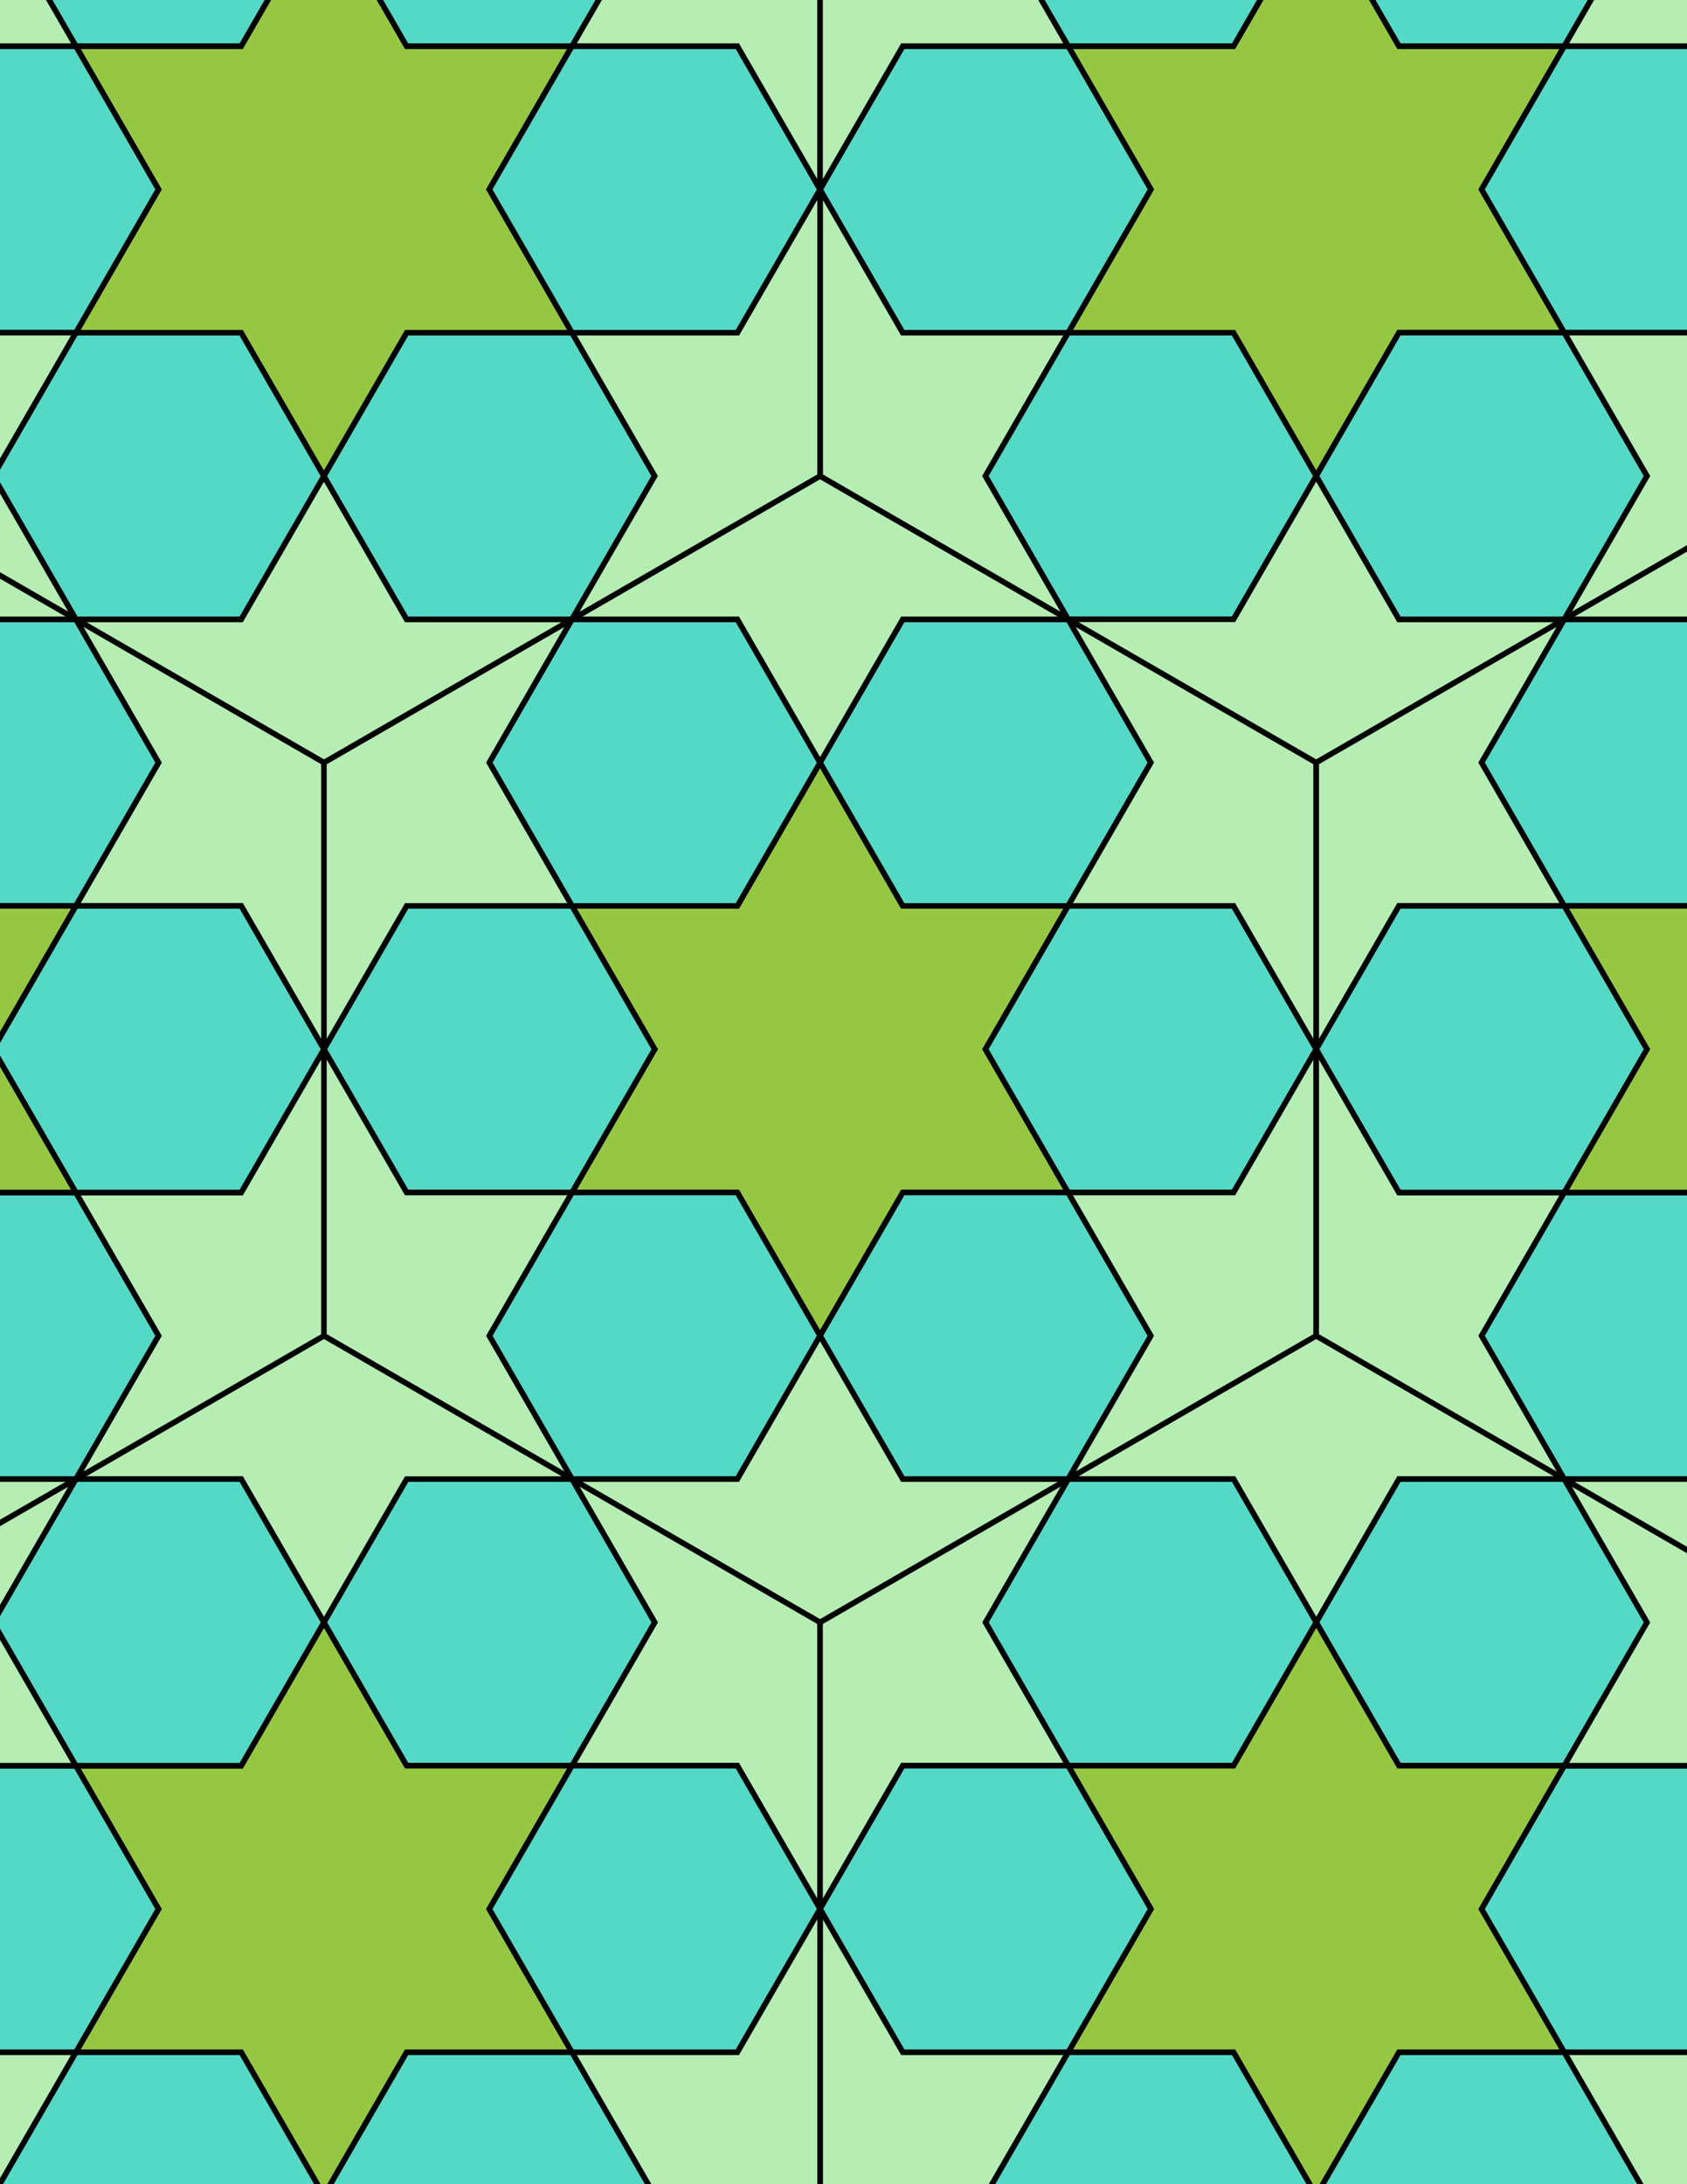<svg xmlns="http://www.w3.org/2000/svg" xmlns:xlink="http://www.w3.org/1999/xlink" xmlns:inkscape="http://www.inkscape.org/namespaces/inkscape" version="1.1" width="612" height="792" viewBox="0 0 612 792">
<path transform="matrix(.1,0,0,-.1,0,792)" d="M2975 3076.3 3275 3595.9H3875L3575 4115.5 3875 4635.1H3275L2975 5154.8 2675 4635.1H2075L2375 4115.5 2075 3595.9H2675" fill="#96c742"/>
<path transform="matrix(.1,0,0,-.1,0,792)" stroke-width="20" stroke-linecap="butt" stroke-miterlimit="10" stroke-linejoin="miter" fill="none" stroke="#000000" d="M2975 3076.3 3275 3595.9H3875L3575 4115.5 3875 4635.1H3275L2975 5154.8 2675 4635.1H2075L2375 4115.5 2075 3595.9H2675Z"/>
<path transform="matrix(.1,0,0,-.1,0,792)" d="M3275 4635.1H3875L4175 5154.8 3875 5674.4H3275L2975 5154.8" fill="#54d9c7"/>
<path transform="matrix(.1,0,0,-.1,0,792)" stroke-width="20" stroke-linecap="butt" stroke-miterlimit="10" stroke-linejoin="miter" fill="none" stroke="#000000" d="M3275 4635.1H3875L4175 5154.8 3875 5674.4H3275L2975 5154.8Z"/>
<path transform="matrix(.1,0,0,-.1,0,792)" d="M2675 4635.1 2975 5154.8 2675 5674.4H2075L1775 5154.8 2075 4635.1" fill="#54d9c7"/>
<path transform="matrix(.1,0,0,-.1,0,792)" stroke-width="20" stroke-linecap="butt" stroke-miterlimit="10" stroke-linejoin="miter" fill="none" stroke="#000000" d="M2675 4635.1 2975 5154.8 2675 5674.4H2075L1775 5154.8 2075 4635.1Z"/>
<path transform="matrix(.1,0,0,-.1,0,792)" d="M2675 3595.9H2075L1775 3076.3 2075 2556.7H2675L2975 3076.3" fill="#54d9c7"/>
<path transform="matrix(.1,0,0,-.1,0,792)" stroke-width="20" stroke-linecap="butt" stroke-miterlimit="10" stroke-linejoin="miter" fill="none" stroke="#000000" d="M2675 3595.9H2075L1775 3076.3 2075 2556.7H2675L2975 3076.3Z"/>
<path transform="matrix(.1,0,0,-.1,0,792)" d="M3275 3595.9 2975 3076.3 3275 2556.7H3875L4175 3076.3 3875 3595.9" fill="#54d9c7"/>
<path transform="matrix(.1,0,0,-.1,0,792)" stroke-width="20" stroke-linecap="butt" stroke-miterlimit="10" stroke-linejoin="miter" fill="none" stroke="#000000" d="M3275 3595.9 2975 3076.3 3275 2556.7H3875L4175 3076.3 3875 3595.9Z"/>
<path transform="matrix(.1,0,0,-.1,0,792)" d="M3575 4115.5 3875 3595.9H4475L4775 4115.5 4475 4635.1H3875" fill="#54d9c7"/>
<path transform="matrix(.1,0,0,-.1,0,792)" stroke-width="20" stroke-linecap="butt" stroke-miterlimit="10" stroke-linejoin="miter" fill="none" stroke="#000000" d="M3575 4115.5 3875 3595.9H4475L4775 4115.5 4475 4635.1H3875Z"/>
<path transform="matrix(.1,0,0,-.1,0,792)" d="M2375 4115.5 2075 4635.1H1475L1175 4115.5 1475 3595.9H2075" fill="#54d9c7"/>
<path transform="matrix(.1,0,0,-.1,0,792)" stroke-width="20" stroke-linecap="butt" stroke-miterlimit="10" stroke-linejoin="miter" fill="none" stroke="#000000" d="M2375 4115.5 2075 4635.1H1475L1175 4115.5 1475 3595.9H2075Z"/>
<path transform="matrix(.1,0,0,-.1,0,792)" d="M2975 5154.8 3275 5674.4H3875L2975 6194 2075 5674.4H2675" fill="#b5edb2"/>
<path transform="matrix(.1,0,0,-.1,0,792)" stroke-width="20" stroke-linecap="butt" stroke-miterlimit="10" stroke-linejoin="miter" fill="none" stroke="#000000" d="M2975 5154.8 3275 5674.4H3875L2975 6194 2075 5674.4H2675Z"/>
<path transform="matrix(.1,0,0,-.1,0,792)" d="M2975 3076.3 2675 2556.7H2075L2975 2037.1 3875 2556.7H3275" fill="#b5edb2"/>
<path transform="matrix(.1,0,0,-.1,0,792)" stroke-width="20" stroke-linecap="butt" stroke-miterlimit="10" stroke-linejoin="miter" fill="none" stroke="#000000" d="M2975 3076.3 2675 2556.7H2075L2975 2037.1 3875 2556.7H3275Z"/>
<path transform="matrix(.1,0,0,-.1,0,792)" d="M3875 3595.9 4175 3076.3 3875 2556.7 4775 3076.3V4115.5L4475 3595.9" fill="#b5edb2"/>
<path transform="matrix(.1,0,0,-.1,0,792)" stroke-width="20" stroke-linecap="butt" stroke-miterlimit="10" stroke-linejoin="miter" fill="none" stroke="#000000" d="M3875 3595.9 4175 3076.3 3875 2556.7 4775 3076.3V4115.5L4475 3595.9Z"/>
<path transform="matrix(.1,0,0,-.1,0,792)" d="M3875 4635.1H4475L4775 4115.5V5154.8L3875 5674.4 4175 5154.8" fill="#b5edb2"/>
<path transform="matrix(.1,0,0,-.1,0,792)" stroke-width="20" stroke-linecap="butt" stroke-miterlimit="10" stroke-linejoin="miter" fill="none" stroke="#000000" d="M3875 4635.1H4475L4775 4115.5V5154.8L3875 5674.4 4175 5154.8Z"/>
<path transform="matrix(.1,0,0,-.1,0,792)" d="M2075 4635.1 1775 5154.8 2075 5674.4 1175 5154.8V4115.5L1475 4635.1" fill="#b5edb2"/>
<path transform="matrix(.1,0,0,-.1,0,792)" stroke-width="20" stroke-linecap="butt" stroke-miterlimit="10" stroke-linejoin="miter" fill="none" stroke="#000000" d="M2075 4635.1 1775 5154.8 2075 5674.4 1175 5154.8V4115.5L1475 4635.1Z"/>
<path transform="matrix(.1,0,0,-.1,0,792)" d="M2075 3595.9H1475L1175 4115.5V3076.3L2075 2556.7 1775 3076.3" fill="#b5edb2"/>
<path transform="matrix(.1,0,0,-.1,0,792)" stroke-width="20" stroke-linecap="butt" stroke-miterlimit="10" stroke-linejoin="miter" fill="none" stroke="#000000" d="M2075 3595.9H1475L1175 4115.5V3076.3L2075 2556.7 1775 3076.3Z"/>
<path transform="matrix(.1,0,0,-.1,0,792)" d="M3875 5674.4 3575 6194 3875 6713.6H3275L2975 7233.2V6194" fill="#b5edb2"/>
<path transform="matrix(.1,0,0,-.1,0,792)" stroke-width="20" stroke-linecap="butt" stroke-miterlimit="10" stroke-linejoin="miter" fill="none" stroke="#000000" d="M3875 5674.4 3575 6194 3875 6713.6H3275L2975 7233.2V6194Z"/>
<path transform="matrix(.1,0,0,-.1,0,792)" d="M3875 5674.4H4475L4775 6194 4475 6713.6H3875L3575 6194" fill="#54d9c7"/>
<path transform="matrix(.1,0,0,-.1,0,792)" stroke-width="20" stroke-linecap="butt" stroke-miterlimit="10" stroke-linejoin="miter" fill="none" stroke="#000000" d="M3875 5674.4H4475L4775 6194 4475 6713.6H3875L3575 6194Z"/>
<path transform="matrix(.1,0,0,-.1,0,792)" d="M3875 5674.4 4775 5154.8 5675 5674.4H5075L4775 6194 4475 5674.4" fill="#b5edb2"/>
<path transform="matrix(.1,0,0,-.1,0,792)" stroke-width="20" stroke-linecap="butt" stroke-miterlimit="10" stroke-linejoin="miter" fill="none" stroke="#000000" d="M3875 5674.4 4775 5154.8 5675 5674.4H5075L4775 6194 4475 5674.4Z"/>
<path transform="matrix(.1,0,0,-.1,0,792)" d="M2075 5674.4H1475L1175 6194 875 5674.4H275L1175 5154.8" fill="#b5edb2"/>
<path transform="matrix(.1,0,0,-.1,0,792)" stroke-width="20" stroke-linecap="butt" stroke-miterlimit="10" stroke-linejoin="miter" fill="none" stroke="#000000" d="M2075 5674.4H1475L1175 6194 875 5674.4H275L1175 5154.8Z"/>
<path transform="matrix(.1,0,0,-.1,0,792)" d="M2075 5674.4 2375 6194 2075 6713.6H1475L1175 6194 1475 5674.4" fill="#54d9c7"/>
<path transform="matrix(.1,0,0,-.1,0,792)" stroke-width="20" stroke-linecap="butt" stroke-miterlimit="10" stroke-linejoin="miter" fill="none" stroke="#000000" d="M2075 5674.4 2375 6194 2075 6713.6H1475L1175 6194 1475 5674.4Z"/>
<path transform="matrix(.1,0,0,-.1,0,792)" d="M2075 5674.4 2975 6194V7233.2L2675 6713.6H2075L2375 6194" fill="#b5edb2"/>
<path transform="matrix(.1,0,0,-.1,0,792)" stroke-width="20" stroke-linecap="butt" stroke-miterlimit="10" stroke-linejoin="miter" fill="none" stroke="#000000" d="M2075 5674.4 2975 6194V7233.2L2675 6713.6H2075L2375 6194Z"/>
<path transform="matrix(.1,0,0,-.1,0,792)" d="M2075 2556.7 2375 2037.1 2075 1517.4H2675L2975 997.801V2037.1" fill="#b5edb2"/>
<path transform="matrix(.1,0,0,-.1,0,792)" stroke-width="20" stroke-linecap="butt" stroke-miterlimit="10" stroke-linejoin="miter" fill="none" stroke="#000000" d="M2075 2556.7 2375 2037.1 2075 1517.4H2675L2975 997.801V2037.1Z"/>
<path transform="matrix(.1,0,0,-.1,0,792)" d="M2075 2556.7H1475L1175 2037.1 1475 1517.4H2075L2375 2037.1" fill="#54d9c7"/>
<path transform="matrix(.1,0,0,-.1,0,792)" stroke-width="20" stroke-linecap="butt" stroke-miterlimit="10" stroke-linejoin="miter" fill="none" stroke="#000000" d="M2075 2556.7H1475L1175 2037.1 1475 1517.4H2075L2375 2037.1Z"/>
<path transform="matrix(.1,0,0,-.1,0,792)" d="M2075 2556.7 1175 3076.3 275 2556.7H875L1175 2037.1 1475 2556.7" fill="#b5edb2"/>
<path transform="matrix(.1,0,0,-.1,0,792)" stroke-width="20" stroke-linecap="butt" stroke-miterlimit="10" stroke-linejoin="miter" fill="none" stroke="#000000" d="M2075 2556.7 1175 3076.3 275 2556.7H875L1175 2037.1 1475 2556.7Z"/>
<path transform="matrix(.1,0,0,-.1,0,792)" d="M3875 2556.7H4475L4775 2037.1 5075 2556.7H5675L4775 3076.3" fill="#b5edb2"/>
<path transform="matrix(.1,0,0,-.1,0,792)" stroke-width="20" stroke-linecap="butt" stroke-miterlimit="10" stroke-linejoin="miter" fill="none" stroke="#000000" d="M3875 2556.7H4475L4775 2037.1 5075 2556.7H5675L4775 3076.3Z"/>
<path transform="matrix(.1,0,0,-.1,0,792)" d="M3875 2556.7 3575 2037.1 3875 1517.4H4475L4775 2037.1 4475 2556.7" fill="#54d9c7"/>
<path transform="matrix(.1,0,0,-.1,0,792)" stroke-width="20" stroke-linecap="butt" stroke-miterlimit="10" stroke-linejoin="miter" fill="none" stroke="#000000" d="M3875 2556.7 3575 2037.1 3875 1517.4H4475L4775 2037.1 4475 2556.7Z"/>
<path transform="matrix(.1,0,0,-.1,0,792)" d="M3875 2556.7 2975 2037.1V997.801L3275 1517.4H3875L3575 2037.1" fill="#b5edb2"/>
<path transform="matrix(.1,0,0,-.1,0,792)" stroke-width="20" stroke-linecap="butt" stroke-miterlimit="10" stroke-linejoin="miter" fill="none" stroke="#000000" d="M3875 2556.7 2975 2037.1V997.801L3275 1517.4H3875L3575 2037.1Z"/>
<path transform="matrix(.1,0,0,-.1,0,792)" d="M4775 2037.1 5075 1517.4H5675L5975 2037.1 5675 2556.7H5075" fill="#54d9c7"/>
<path transform="matrix(.1,0,0,-.1,0,792)" stroke-width="20" stroke-linecap="butt" stroke-miterlimit="10" stroke-linejoin="miter" fill="none" stroke="#000000" d="M4775 2037.1 5075 1517.4H5675L5975 2037.1 5675 2556.7H5075Z"/>
<path transform="matrix(.1,0,0,-.1,0,792)" d="M4775 2037.1 4475 1517.4H3875L4175 997.801 3875 478.199H4475L4775-41.398 5075 478.199H5675L5375 997.801 5675 1517.4H5075" fill="#96c742"/>
<path transform="matrix(.1,0,0,-.1,0,792)" stroke-width="20" stroke-linecap="butt" stroke-miterlimit="10" stroke-linejoin="miter" fill="none" stroke="#000000" d="M4775 2037.1 4475 1517.4H3875L4175 997.801 3875 478.199H4475L4775-41.398 5075 478.199H5675L5375 997.801 5675 1517.4H5075Z"/>
<path transform="matrix(.1,0,0,-.1,0,792)" d="M4775 3076.3 5675 2556.7 5375 3076.3 5675 3595.9H5075L4775 4115.5" fill="#b5edb2"/>
<path transform="matrix(.1,0,0,-.1,0,792)" stroke-width="20" stroke-linecap="butt" stroke-miterlimit="10" stroke-linejoin="miter" fill="none" stroke="#000000" d="M4775 3076.3 5675 2556.7 5375 3076.3 5675 3595.9H5075L4775 4115.5Z"/>
<path transform="matrix(.1,0,0,-.1,0,792)" d="M4775 4115.5 5075 4635.1H5675L5375 5154.8 5675 5674.4 4775 5154.8" fill="#b5edb2"/>
<path transform="matrix(.1,0,0,-.1,0,792)" stroke-width="20" stroke-linecap="butt" stroke-miterlimit="10" stroke-linejoin="miter" fill="none" stroke="#000000" d="M4775 4115.5 5075 4635.1H5675L5375 5154.8 5675 5674.4 4775 5154.8Z"/>
<path transform="matrix(.1,0,0,-.1,0,792)" d="M4775 4115.5 5075 3595.9H5675L5975 4115.5 5675 4635.1H5075" fill="#54d9c7"/>
<path transform="matrix(.1,0,0,-.1,0,792)" stroke-width="20" stroke-linecap="butt" stroke-miterlimit="10" stroke-linejoin="miter" fill="none" stroke="#000000" d="M4775 4115.5 5075 3595.9H5675L5975 4115.5 5675 4635.1H5075Z"/>
<path transform="matrix(.1,0,0,-.1,0,792)" d="M4775 6194 5075 6713.6H5675L5375 7233.2 5675 7752.8H5075L4775 8272.4 4475 7752.8H3875L4175 7233.2 3875 6713.6H4475" fill="#96c742"/>
<path transform="matrix(.1,0,0,-.1,0,792)" stroke-width="20" stroke-linecap="butt" stroke-miterlimit="10" stroke-linejoin="miter" fill="none" stroke="#000000" d="M4775 6194 5075 6713.6H5675L5375 7233.2 5675 7752.8H5075L4775 8272.4 4475 7752.8H3875L4175 7233.2 3875 6713.6H4475Z"/>
<path transform="matrix(.1,0,0,-.1,0,792)" d="M4775 6194 5075 5674.4H5675L5975 6194 5675 6713.6H5075" fill="#54d9c7"/>
<path transform="matrix(.1,0,0,-.1,0,792)" stroke-width="20" stroke-linecap="butt" stroke-miterlimit="10" stroke-linejoin="miter" fill="none" stroke="#000000" d="M4775 6194 5075 5674.4H5675L5975 6194 5675 6713.6H5075Z"/>
<path transform="matrix(.1,0,0,-.1,0,792)" d="M1175 6194 875 6713.6H275L-25 6194 275 5674.4H875" fill="#54d9c7"/>
<path transform="matrix(.1,0,0,-.1,0,792)" stroke-width="20" stroke-linecap="butt" stroke-miterlimit="10" stroke-linejoin="miter" fill="none" stroke="#000000" d="M1175 6194 875 6713.6H275L-25 6194 275 5674.4H875Z"/>
<path transform="matrix(.1,0,0,-.1,0,792)" d="M1175 6194 1475 6713.6H2075L1775 7233.2 2075 7752.8H1475L1175 8272.4 875 7752.8H275L575 7233.2 275 6713.6H875" fill="#96c742"/>
<path transform="matrix(.1,0,0,-.1,0,792)" stroke-width="20" stroke-linecap="butt" stroke-miterlimit="10" stroke-linejoin="miter" fill="none" stroke="#000000" d="M1175 6194 1475 6713.6H2075L1775 7233.2 2075 7752.8H1475L1175 8272.4 875 7752.8H275L575 7233.2 275 6713.6H875Z"/>
<path transform="matrix(.1,0,0,-.1,0,792)" d="M1175 5154.8 275 5674.4 575 5154.8 275 4635.1H875L1175 4115.5" fill="#b5edb2"/>
<path transform="matrix(.1,0,0,-.1,0,792)" stroke-width="20" stroke-linecap="butt" stroke-miterlimit="10" stroke-linejoin="miter" fill="none" stroke="#000000" d="M1175 5154.8 275 5674.4 575 5154.8 275 4635.1H875L1175 4115.5Z"/>
<path transform="matrix(.1,0,0,-.1,0,792)" d="M1175 4115.5 875 3595.9H275L575 3076.3 275 2556.7 1175 3076.3" fill="#b5edb2"/>
<path transform="matrix(.1,0,0,-.1,0,792)" stroke-width="20" stroke-linecap="butt" stroke-miterlimit="10" stroke-linejoin="miter" fill="none" stroke="#000000" d="M1175 4115.5 875 3595.9H275L575 3076.3 275 2556.7 1175 3076.3Z"/>
<path transform="matrix(.1,0,0,-.1,0,792)" d="M1175 4115.5 875 4635.1H275L-25 4115.5 275 3595.9H875" fill="#54d9c7"/>
<path transform="matrix(.1,0,0,-.1,0,792)" stroke-width="20" stroke-linecap="butt" stroke-miterlimit="10" stroke-linejoin="miter" fill="none" stroke="#000000" d="M1175 4115.5 875 4635.1H275L-25 4115.5 275 3595.9H875Z"/>
<path transform="matrix(.1,0,0,-.1,0,792)" d="M1175 2037.1 875 1517.4H275L575 997.801 275 478.199H875L1175-41.398 1475 478.199H2075L1775 997.801 2075 1517.4H1475" fill="#96c742"/>
<path transform="matrix(.1,0,0,-.1,0,792)" stroke-width="20" stroke-linecap="butt" stroke-miterlimit="10" stroke-linejoin="miter" fill="none" stroke="#000000" d="M1175 2037.1 875 1517.4H275L575 997.801 275 478.199H875L1175-41.398 1475 478.199H2075L1775 997.801 2075 1517.4H1475Z"/>
<path transform="matrix(.1,0,0,-.1,0,792)" d="M1175 2037.1 875 2556.7H275L-25 2037.1 275 1517.4H875" fill="#54d9c7"/>
<path transform="matrix(.1,0,0,-.1,0,792)" stroke-width="20" stroke-linecap="butt" stroke-miterlimit="10" stroke-linejoin="miter" fill="none" stroke="#000000" d="M1175 2037.1 875 2556.7H275L-25 2037.1 275 1517.4H875Z"/>
<path transform="matrix(.1,0,0,-.1,0,792)" d="M3875 6713.6 4175 7233.2 3875 7752.8H3275L2975 7233.2 3275 6713.6" fill="#54d9c7"/>
<path transform="matrix(.1,0,0,-.1,0,792)" stroke-width="20" stroke-linecap="butt" stroke-miterlimit="10" stroke-linejoin="miter" fill="none" stroke="#000000" d="M3875 6713.6 4175 7233.2 3875 7752.8H3275L2975 7233.2 3275 6713.6Z"/>
<path transform="matrix(.1,0,0,-.1,0,792)" d="M2675 6713.6 2975 7233.2 2675 7752.8H2075L1775 7233.2 2075 6713.6" fill="#54d9c7"/>
<path transform="matrix(.1,0,0,-.1,0,792)" stroke-width="20" stroke-linecap="butt" stroke-miterlimit="10" stroke-linejoin="miter" fill="none" stroke="#000000" d="M2675 6713.6 2975 7233.2 2675 7752.8H2075L1775 7233.2 2075 6713.6Z"/>
<path transform="matrix(.1,0,0,-.1,0,792)" d="M2075 1517.4 1775 997.801 2075 478.199H2675L2975 997.801 2675 1517.4" fill="#54d9c7"/>
<path transform="matrix(.1,0,0,-.1,0,792)" stroke-width="20" stroke-linecap="butt" stroke-miterlimit="10" stroke-linejoin="miter" fill="none" stroke="#000000" d="M2075 1517.4 1775 997.801 2075 478.199H2675L2975 997.801 2675 1517.4Z"/>
<path transform="matrix(.1,0,0,-.1,0,792)" d="M3275 1517.4 2975 997.801 3275 478.199H3875L4175 997.801 3875 1517.4" fill="#54d9c7"/>
<path transform="matrix(.1,0,0,-.1,0,792)" stroke-width="20" stroke-linecap="butt" stroke-miterlimit="10" stroke-linejoin="miter" fill="none" stroke="#000000" d="M3275 1517.4 2975 997.801 3275 478.199H3875L4175 997.801 3875 1517.4Z"/>
<path transform="matrix(.1,0,0,-.1,0,792)" d="M2975 7233.2V8272.4L2075 8792.1 2375 8272.4 2075 7752.8H2675" fill="#b5edb2"/>
<path transform="matrix(.1,0,0,-.1,0,792)" stroke-width="20" stroke-linecap="butt" stroke-miterlimit="10" stroke-linejoin="miter" fill="none" stroke="#000000" d="M2975 7233.2V8272.4L2075 8792.1 2375 8272.4 2075 7752.8H2675Z"/>
<path transform="matrix(.1,0,0,-.1,0,792)" d="M2975 7233.2 3275 7752.8H3875L3575 8272.4 3875 8792.1 2975 8272.4" fill="#b5edb2"/>
<path transform="matrix(.1,0,0,-.1,0,792)" stroke-width="20" stroke-linecap="butt" stroke-miterlimit="10" stroke-linejoin="miter" fill="none" stroke="#000000" d="M2975 7233.2 3275 7752.8H3875L3575 8272.4 3875 8792.1 2975 8272.4Z"/>
<path transform="matrix(.1,0,0,-.1,0,792)" d="M2975 997.801V-41.398L3875-561 3575-41.398 3875 478.199H3275" fill="#b5edb2"/>
<path transform="matrix(.1,0,0,-.1,0,792)" stroke-width="20" stroke-linecap="butt" stroke-miterlimit="10" stroke-linejoin="miter" fill="none" stroke="#000000" d="M2975 997.801V-41.398L3875-561 3575-41.398 3875 478.199H3275Z"/>
<path transform="matrix(.1,0,0,-.1,0,792)" d="M2975 997.801 2675 478.199H2075L2375-41.398 2075-561 2975-41.398" fill="#b5edb2"/>
<path transform="matrix(.1,0,0,-.1,0,792)" stroke-width="20" stroke-linecap="butt" stroke-miterlimit="10" stroke-linejoin="miter" fill="none" stroke="#000000" d="M2975 997.801 2675 478.199H2075L2375-41.398 2075-561 2975-41.398Z"/>
<path transform="matrix(.1,0,0,-.1,0,792)" d="M5375 997.801 5675 478.199H6275L6575 997.801 6275 1517.4H5675" fill="#54d9c7"/>
<path transform="matrix(.1,0,0,-.1,0,792)" stroke-width="20" stroke-linecap="butt" stroke-miterlimit="10" stroke-linejoin="miter" fill="none" stroke="#000000" d="M5375 997.801 5675 478.199H6275L6575 997.801 6275 1517.4H5675Z"/>
<path transform="matrix(.1,0,0,-.1,0,792)" d="M5375 3076.3 5675 2556.7H6275L6575 3076.3 6275 3595.9H5675" fill="#54d9c7"/>
<path transform="matrix(.1,0,0,-.1,0,792)" stroke-width="20" stroke-linecap="butt" stroke-miterlimit="10" stroke-linejoin="miter" fill="none" stroke="#000000" d="M5375 3076.3 5675 2556.7H6275L6575 3076.3 6275 3595.9H5675Z"/>
<path transform="matrix(.1,0,0,-.1,0,792)" d="M5375 5154.8 5675 4635.1H6275L6575 5154.8 6275 5674.4H5675" fill="#54d9c7"/>
<path transform="matrix(.1,0,0,-.1,0,792)" stroke-width="20" stroke-linecap="butt" stroke-miterlimit="10" stroke-linejoin="miter" fill="none" stroke="#000000" d="M5375 5154.8 5675 4635.1H6275L6575 5154.8 6275 5674.4H5675Z"/>
<path transform="matrix(.1,0,0,-.1,0,792)" d="M5375 7233.2 5675 6713.6H6275L6575 7233.2 6275 7752.8H5675" fill="#54d9c7"/>
<path transform="matrix(.1,0,0,-.1,0,792)" stroke-width="20" stroke-linecap="butt" stroke-miterlimit="10" stroke-linejoin="miter" fill="none" stroke="#000000" d="M5375 7233.2 5675 6713.6H6275L6575 7233.2 6275 7752.8H5675Z"/>
<path transform="matrix(.1,0,0,-.1,0,792)" d="M575 7233.2 275 7752.8H-325L-625 7233.2-325 6713.6H275" fill="#54d9c7"/>
<path transform="matrix(.1,0,0,-.1,0,792)" stroke-width="20" stroke-linecap="butt" stroke-miterlimit="10" stroke-linejoin="miter" fill="none" stroke="#000000" d="M575 7233.2 275 7752.8H-325L-625 7233.2-325 6713.6H275Z"/>
<path transform="matrix(.1,0,0,-.1,0,792)" d="M575 5154.8 275 5674.4H-325L-625 5154.8-325 4635.1H275" fill="#54d9c7"/>
<path transform="matrix(.1,0,0,-.1,0,792)" stroke-width="20" stroke-linecap="butt" stroke-miterlimit="10" stroke-linejoin="miter" fill="none" stroke="#000000" d="M575 5154.8 275 5674.4H-325L-625 5154.8-325 4635.1H275Z"/>
<path transform="matrix(.1,0,0,-.1,0,792)" d="M575 3076.3 275 3595.9H-325L-625 3076.3-325 2556.7H275" fill="#54d9c7"/>
<path transform="matrix(.1,0,0,-.1,0,792)" stroke-width="20" stroke-linecap="butt" stroke-miterlimit="10" stroke-linejoin="miter" fill="none" stroke="#000000" d="M575 3076.3 275 3595.9H-325L-625 3076.3-325 2556.7H275Z"/>
<path transform="matrix(.1,0,0,-.1,0,792)" d="M575 997.801 275 1517.4H-325L-625 997.801-325 478.199H275" fill="#54d9c7"/>
<path transform="matrix(.1,0,0,-.1,0,792)" stroke-width="20" stroke-linecap="butt" stroke-miterlimit="10" stroke-linejoin="miter" fill="none" stroke="#000000" d="M575 997.801 275 1517.4H-325L-625 997.801-325 478.199H275Z"/>
<path transform="matrix(.1,0,0,-.1,0,792)" d="M5075 7752.8H5675L5975 8272.4 5675 8792.1H5075L4775 8272.4" fill="#54d9c7"/>
<path transform="matrix(.1,0,0,-.1,0,792)" stroke-width="20" stroke-linecap="butt" stroke-miterlimit="10" stroke-linejoin="miter" fill="none" stroke="#000000" d="M5075 7752.8H5675L5975 8272.4 5675 8792.1H5075L4775 8272.4Z"/>
<path transform="matrix(.1,0,0,-.1,0,792)" d="M4475 7752.8 4775 8272.4 4475 8792.1H3875L3575 8272.4 3875 7752.8" fill="#54d9c7"/>
<path transform="matrix(.1,0,0,-.1,0,792)" stroke-width="20" stroke-linecap="butt" stroke-miterlimit="10" stroke-linejoin="miter" fill="none" stroke="#000000" d="M4475 7752.8 4775 8272.4 4475 8792.1H3875L3575 8272.4 3875 7752.8Z"/>
<path transform="matrix(.1,0,0,-.1,0,792)" d="M2075 7752.8 2375 8272.4 2075 8792.1H1475L1175 8272.4 1475 7752.8" fill="#54d9c7"/>
<path transform="matrix(.1,0,0,-.1,0,792)" stroke-width="20" stroke-linecap="butt" stroke-miterlimit="10" stroke-linejoin="miter" fill="none" stroke="#000000" d="M2075 7752.8 2375 8272.4 2075 8792.1H1475L1175 8272.4 1475 7752.8Z"/>
<path transform="matrix(.1,0,0,-.1,0,792)" d="M875 7752.8 1175 8272.4 875 8792.1H275L-25 8272.4 275 7752.8" fill="#54d9c7"/>
<path transform="matrix(.1,0,0,-.1,0,792)" stroke-width="20" stroke-linecap="butt" stroke-miterlimit="10" stroke-linejoin="miter" fill="none" stroke="#000000" d="M875 7752.8 1175 8272.4 875 8792.1H275L-25 8272.4 275 7752.8Z"/>
<path transform="matrix(.1,0,0,-.1,0,792)" d="M275 7752.8-25 8272.4 275 8792.1-625 8272.4V7233.2L-325 7752.8" fill="#b5edb2"/>
<path transform="matrix(.1,0,0,-.1,0,792)" stroke-width="20" stroke-linecap="butt" stroke-miterlimit="10" stroke-linejoin="miter" fill="none" stroke="#000000" d="M275 7752.8-25 8272.4 275 8792.1-625 8272.4V7233.2L-325 7752.8Z"/>
<path transform="matrix(.1,0,0,-.1,0,792)" d="M275 6713.6H-325L-625 7233.2V6194L275 5674.4-25 6194" fill="#b5edb2"/>
<path transform="matrix(.1,0,0,-.1,0,792)" stroke-width="20" stroke-linecap="butt" stroke-miterlimit="10" stroke-linejoin="miter" fill="none" stroke="#000000" d="M275 6713.6H-325L-625 7233.2V6194L275 5674.4-25 6194Z"/>
<path transform="matrix(.1,0,0,-.1,0,792)" d="M275 5674.4-625 6194-1525 5674.4H-925L-625 5154.8-325 5674.4" fill="#b5edb2"/>
<path transform="matrix(.1,0,0,-.1,0,792)" stroke-width="20" stroke-linecap="butt" stroke-miterlimit="10" stroke-linejoin="miter" fill="none" stroke="#000000" d="M275 5674.4-625 6194-1525 5674.4H-925L-625 5154.8-325 5674.4Z"/>
<path transform="matrix(.1,0,0,-.1,0,792)" d="M275 4635.1H-325L-625 5154.8-925 4635.1H-1525L-1225 4115.5-1525 3595.9H-925L-625 3076.3-325 3595.9H275L-25 4115.5" fill="#96c742"/>
<path transform="matrix(.1,0,0,-.1,0,792)" stroke-width="20" stroke-linecap="butt" stroke-miterlimit="10" stroke-linejoin="miter" fill="none" stroke="#000000" d="M275 4635.1H-325L-625 5154.8-925 4635.1H-1525L-1225 4115.5-1525 3595.9H-925L-625 3076.3-325 3595.9H275L-25 4115.5Z"/>
<path transform="matrix(.1,0,0,-.1,0,792)" d="M275 2556.7-625 2037.1V997.801L-325 1517.4H275L-25 2037.1" fill="#b5edb2"/>
<path transform="matrix(.1,0,0,-.1,0,792)" stroke-width="20" stroke-linecap="butt" stroke-miterlimit="10" stroke-linejoin="miter" fill="none" stroke="#000000" d="M275 2556.7-625 2037.1V997.801L-325 1517.4H275L-25 2037.1Z"/>
<path transform="matrix(.1,0,0,-.1,0,792)" d="M275 2556.7H-325L-625 3076.3-925 2556.7H-1525L-625 2037.1" fill="#b5edb2"/>
<path transform="matrix(.1,0,0,-.1,0,792)" stroke-width="20" stroke-linecap="butt" stroke-miterlimit="10" stroke-linejoin="miter" fill="none" stroke="#000000" d="M275 2556.7H-325L-625 3076.3-925 2556.7H-1525L-625 2037.1Z"/>
<path transform="matrix(.1,0,0,-.1,0,792)" d="M5675 1517.4H6275L6575 997.801V2037.1L5675 2556.7 5975 2037.1" fill="#b5edb2"/>
<path transform="matrix(.1,0,0,-.1,0,792)" stroke-width="20" stroke-linecap="butt" stroke-miterlimit="10" stroke-linejoin="miter" fill="none" stroke="#000000" d="M5675 1517.4H6275L6575 997.801V2037.1L5675 2556.7 5975 2037.1Z"/>
<path transform="matrix(.1,0,0,-.1,0,792)" d="M5675 2556.7 6575 2037.1 7475 2556.7H6875L6575 3076.3 6275 2556.7" fill="#b5edb2"/>
<path transform="matrix(.1,0,0,-.1,0,792)" stroke-width="20" stroke-linecap="butt" stroke-miterlimit="10" stroke-linejoin="miter" fill="none" stroke="#000000" d="M5675 2556.7 6575 2037.1 7475 2556.7H6875L6575 3076.3 6275 2556.7Z"/>
<path transform="matrix(.1,0,0,-.1,0,792)" d="M5675 3595.9H6275L6575 3076.3 6875 3595.9H7475L7175 4115.5 7475 4635.1H6875L6575 5154.8 6275 4635.1H5675L5975 4115.5" fill="#96c742"/>
<path transform="matrix(.1,0,0,-.1,0,792)" stroke-width="20" stroke-linecap="butt" stroke-miterlimit="10" stroke-linejoin="miter" fill="none" stroke="#000000" d="M5675 3595.9H6275L6575 3076.3 6875 3595.9H7475L7175 4115.5 7475 4635.1H6875L6575 5154.8 6275 4635.1H5675L5975 4115.5Z"/>
<path transform="matrix(.1,0,0,-.1,0,792)" d="M5675 5674.4 6575 6194V7233.2L6275 6713.6H5675L5975 6194" fill="#b5edb2"/>
<path transform="matrix(.1,0,0,-.1,0,792)" stroke-width="20" stroke-linecap="butt" stroke-miterlimit="10" stroke-linejoin="miter" fill="none" stroke="#000000" d="M5675 5674.4 6575 6194V7233.2L6275 6713.6H5675L5975 6194Z"/>
<path transform="matrix(.1,0,0,-.1,0,792)" d="M5675 5674.4H6275L6575 5154.8 6875 5674.4H7475L6575 6194" fill="#b5edb2"/>
<path transform="matrix(.1,0,0,-.1,0,792)" stroke-width="20" stroke-linecap="butt" stroke-miterlimit="10" stroke-linejoin="miter" fill="none" stroke="#000000" d="M5675 5674.4H6275L6575 5154.8 6875 5674.4H7475L6575 6194Z"/>
<path transform="matrix(.1,0,0,-.1,0,792)" d="M5675 7752.8H6275L6575 7233.2V8272.4L5675 8792.1 5975 8272.4" fill="#b5edb2"/>
<path transform="matrix(.1,0,0,-.1,0,792)" stroke-width="20" stroke-linecap="butt" stroke-miterlimit="10" stroke-linejoin="miter" fill="none" stroke="#000000" d="M5675 7752.8H6275L6575 7233.2V8272.4L5675 8792.1 5975 8272.4Z"/>
<path transform="matrix(.1,0,0,-.1,0,792)" d="M275 478.199-25-41.398 275-561H875L1175-41.398 875 478.199" fill="#54d9c7"/>
<path transform="matrix(.1,0,0,-.1,0,792)" stroke-width="20" stroke-linecap="butt" stroke-miterlimit="10" stroke-linejoin="miter" fill="none" stroke="#000000" d="M275 478.199-25-41.398 275-561H875L1175-41.398 875 478.199Z"/>
<path transform="matrix(.1,0,0,-.1,0,792)" d="M275 478.199H-325L-625 997.801V-41.398L275-561-25-41.398" fill="#b5edb2"/>
<path transform="matrix(.1,0,0,-.1,0,792)" stroke-width="20" stroke-linecap="butt" stroke-miterlimit="10" stroke-linejoin="miter" fill="none" stroke="#000000" d="M275 478.199H-325L-625 997.801V-41.398L275-561-25-41.398Z"/>
<path transform="matrix(.1,0,0,-.1,0,792)" d="M1475 478.199 1175-41.398 1475-561H2075L2375-41.398 2075 478.199" fill="#54d9c7"/>
<path transform="matrix(.1,0,0,-.1,0,792)" stroke-width="20" stroke-linecap="butt" stroke-miterlimit="10" stroke-linejoin="miter" fill="none" stroke="#000000" d="M1475 478.199 1175-41.398 1475-561H2075L2375-41.398 2075 478.199Z"/>
<path transform="matrix(.1,0,0,-.1,0,792)" d="M3875 478.199 3575-41.398 3875-561H4475L4775-41.398 4475 478.199" fill="#54d9c7"/>
<path transform="matrix(.1,0,0,-.1,0,792)" stroke-width="20" stroke-linecap="butt" stroke-miterlimit="10" stroke-linejoin="miter" fill="none" stroke="#000000" d="M3875 478.199 3575-41.398 3875-561H4475L4775-41.398 4475 478.199Z"/>
<path transform="matrix(.1,0,0,-.1,0,792)" d="M5075 478.199 4775-41.398 5075-561H5675L5975-41.398 5675 478.199" fill="#54d9c7"/>
<path transform="matrix(.1,0,0,-.1,0,792)" stroke-width="20" stroke-linecap="butt" stroke-miterlimit="10" stroke-linejoin="miter" fill="none" stroke="#000000" d="M5075 478.199 4775-41.398 5075-561H5675L5975-41.398 5675 478.199Z"/>
<path transform="matrix(.1,0,0,-.1,0,792)" d="M5675 478.199 5975-41.398 5675-561 6575-41.398V997.801L6275 478.199" fill="#b5edb2"/>
<path transform="matrix(.1,0,0,-.1,0,792)" stroke-width="20" stroke-linecap="butt" stroke-miterlimit="10" stroke-linejoin="miter" fill="none" stroke="#000000" d="M5675 478.199 5975-41.398 5675-561 6575-41.398V997.801L6275 478.199Z"/>
</svg>
